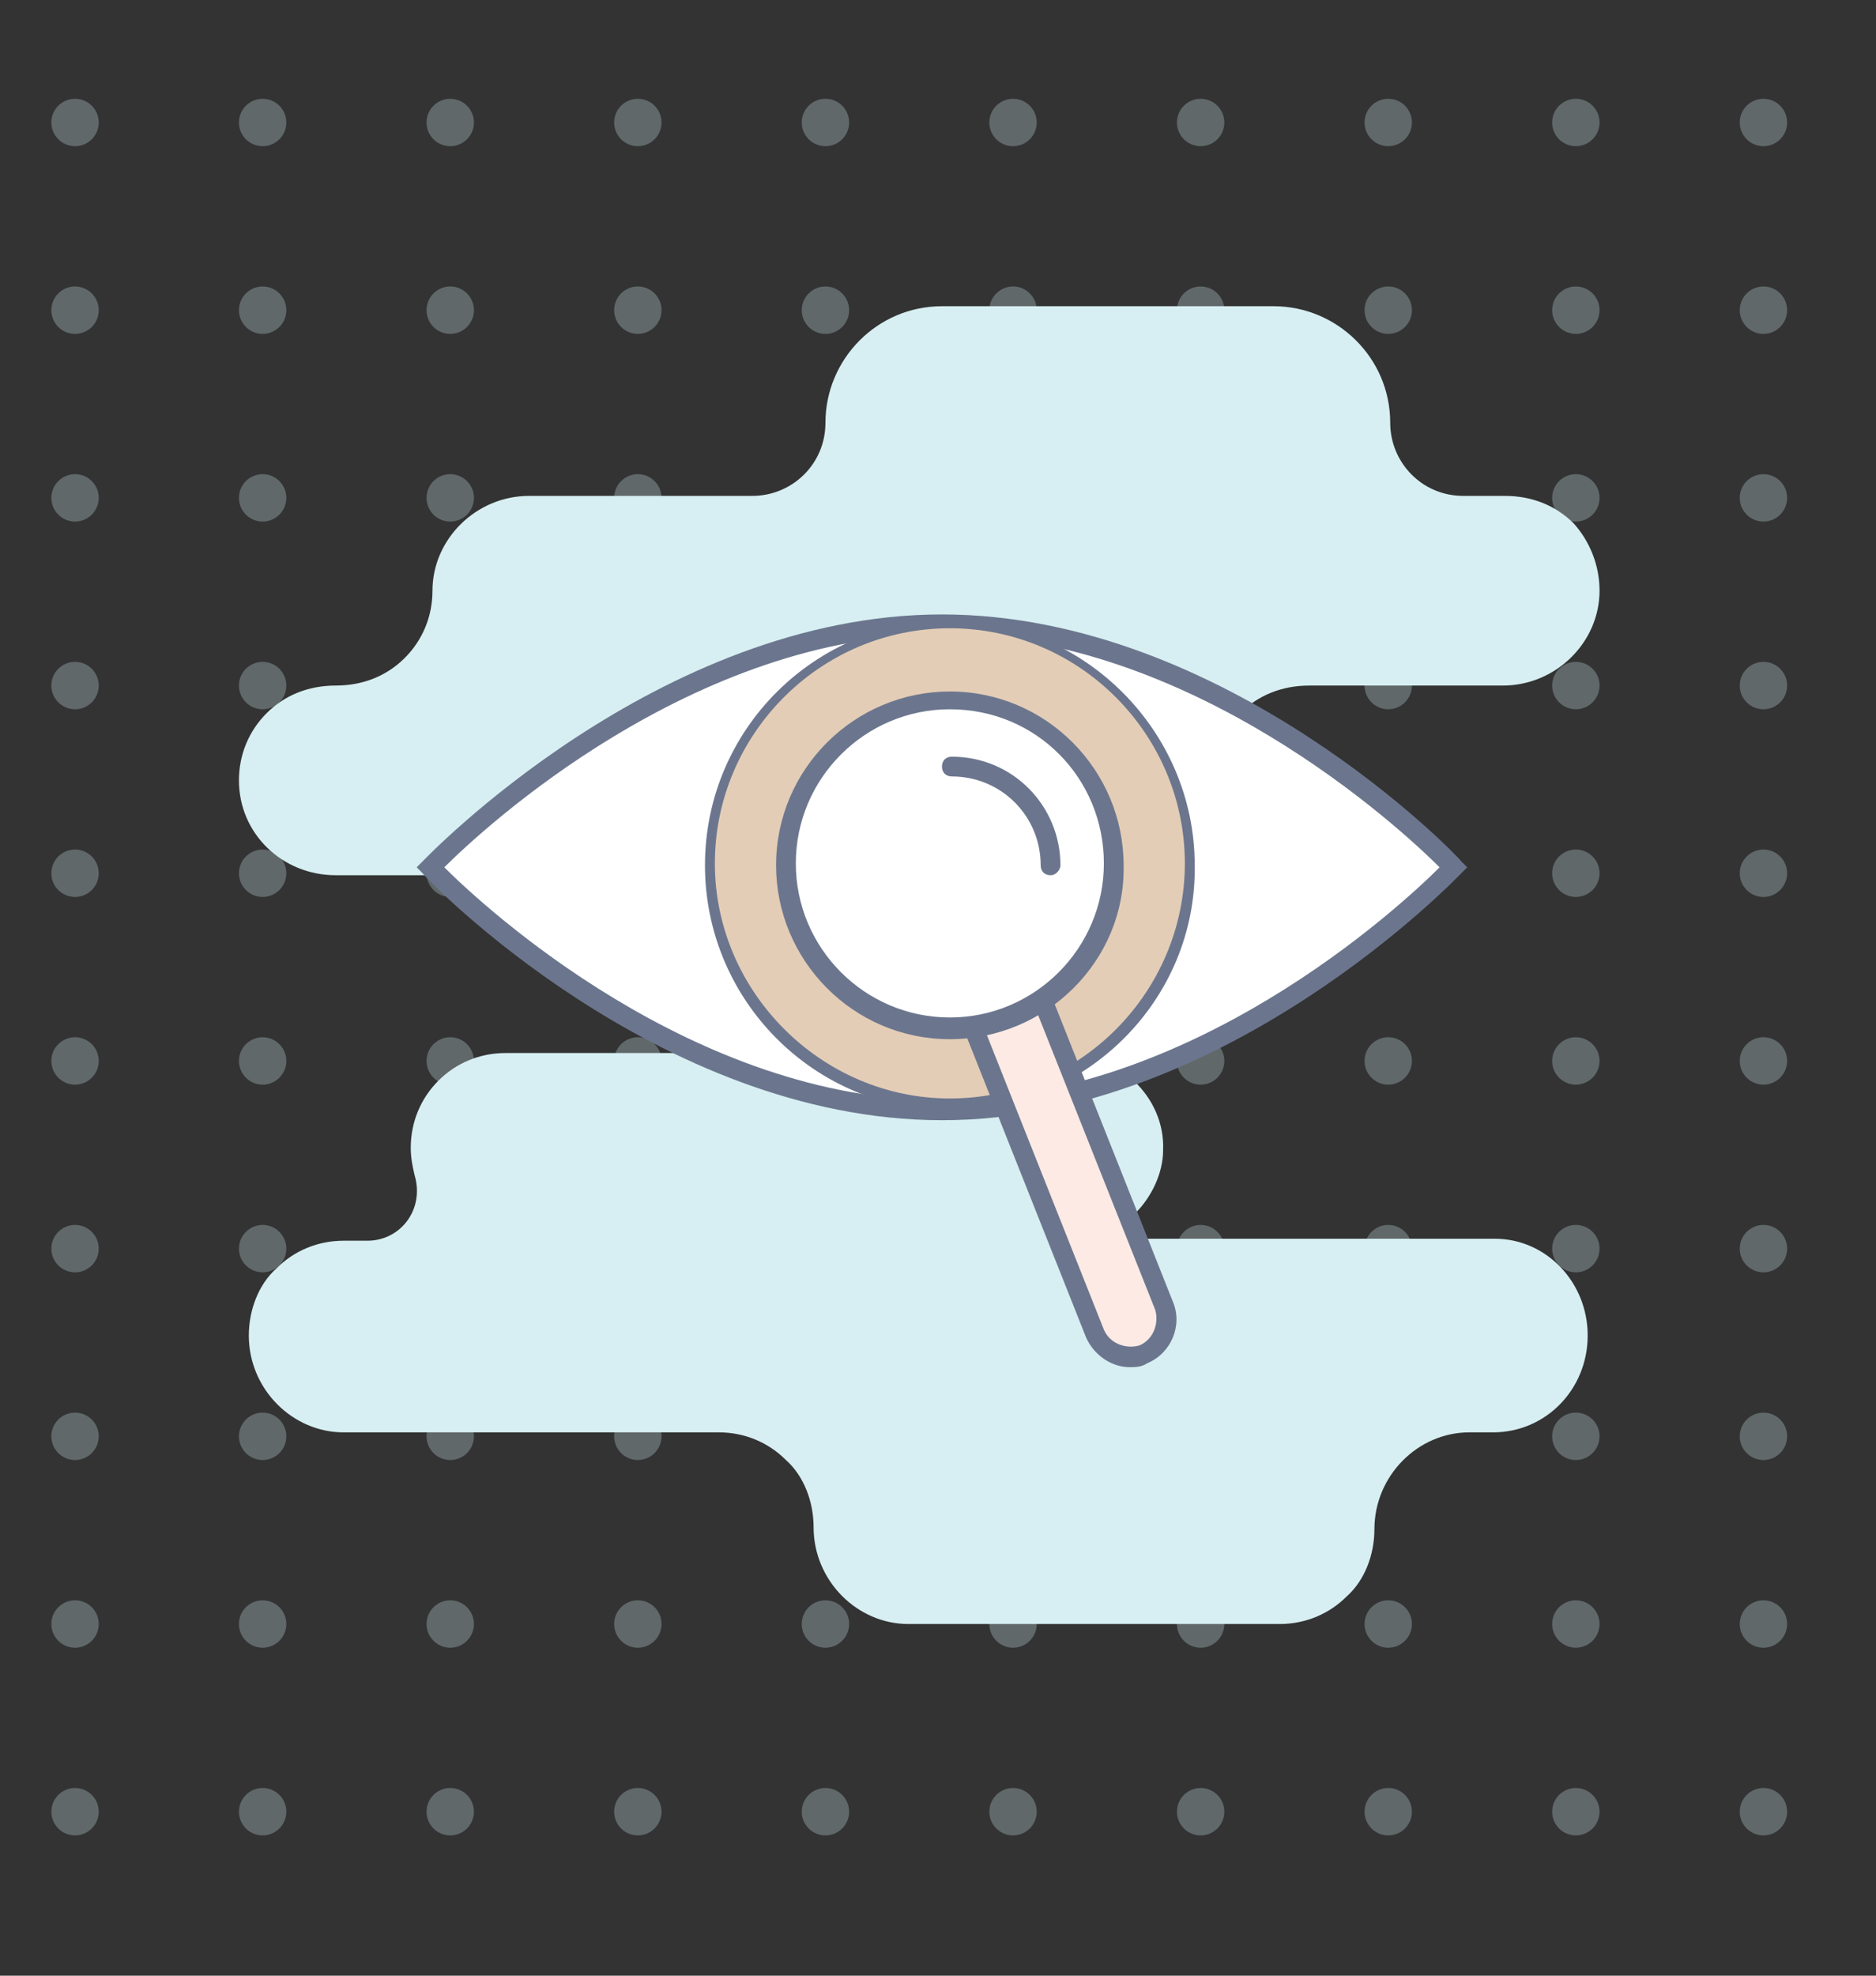 <?xml version="1.0" encoding="utf-8"?>
<!-- Generator: Adobe Illustrator 21.1.0, SVG Export Plug-In . SVG Version: 6.00 Build 0)  -->
<svg version="1.1" id="Layer_1" xmlns="http://www.w3.org/2000/svg" xmlns:xlink="http://www.w3.org/1999/xlink" x="0px" y="0px"
	 viewBox="0 0 95 100" style="enable-background:new 0 0 95 100;" xml:space="preserve">
<rect x="0" y="0" width="95" height="100" fill="#333333" stroke="none"/>
<style type="text/css">
	.st0{opacity:0.31;}
	.st1{fill:#C4DFE5;}
	.st2{fill:#D7EFF2;}
	.st3{fill:#FFFFFF;}
	.st4{fill:#6B768E;}
	.st5{fill:#E4CDB6;}
	.st6{fill:#FDEAE4;}
	.st7{fill:none;stroke:#6B768E;stroke-miterlimit:10;}
</style>
<g id="Layer_1_1_">
</g>
<g id="Layer_4">
	<g id="Layer_7">
	</g>
	<g>
		<g class="st0">
			<g>
				<g>
					<g>
						<g>
							<circle class="st1" cx="89.3" cy="91.7" r="1.2"/>
						</g>
					</g>
				</g>
				<g>
					<g>
						<g>
							<circle class="st1" cx="79.8" cy="91.7" r="1.2"/>
						</g>
					</g>
				</g>
				<g>
					<g>
						<g>
							<circle class="st1" cx="70.3" cy="91.7" r="1.2"/>
						</g>
					</g>
				</g>
				<g>
					<g>
						<g>
							<circle class="st1" cx="60.8" cy="91.7" r="1.2"/>
						</g>
					</g>
				</g>
				<g>
					<g>
						<g>
							<circle class="st1" cx="51.3" cy="91.7" r="1.2"/>
						</g>
					</g>
				</g>
				<g>
					<g>
						<g>
							<circle class="st1" cx="41.8" cy="91.7" r="1.2"/>
						</g>
					</g>
				</g>
				<g>
					<g>
						<g>
							<circle class="st1" cx="32.3" cy="91.7" r="1.2"/>
						</g>
					</g>
				</g>
				<g>
					<g>
						<g>
							<circle class="st1" cx="22.8" cy="91.7" r="1.2"/>
						</g>
					</g>
				</g>
				<g>
					<g>
						<g>
							<circle class="st1" cx="13.3" cy="91.7" r="1.2"/>
						</g>
					</g>
				</g>
				<g>
					<g>
						<g>
							<circle class="st1" cx="3.8" cy="91.7" r="1.2"/>
						</g>
					</g>
				</g>
			</g>
			<g>
				<g>
					<g>
						<g>
							<circle class="st1" cx="89.3" cy="82.2" r="1.2"/>
						</g>
					</g>
				</g>
				<g>
					<g>
						<g>
							<circle class="st1" cx="79.8" cy="82.2" r="1.2"/>
						</g>
					</g>
				</g>
				<g>
					<g>
						<g>
							<circle class="st1" cx="70.3" cy="82.2" r="1.2"/>
						</g>
					</g>
				</g>
				<g>
					<g>
						<g>
							<circle class="st1" cx="60.8" cy="82.2" r="1.2"/>
						</g>
					</g>
				</g>
				<g>
					<g>
						<g>
							<circle class="st1" cx="51.3" cy="82.2" r="1.2"/>
						</g>
					</g>
				</g>
				<g>
					<g>
						<g>
							<circle class="st1" cx="41.8" cy="82.2" r="1.2"/>
						</g>
					</g>
				</g>
				<g>
					<g>
						<g>
							<circle class="st1" cx="32.3" cy="82.2" r="1.2"/>
						</g>
					</g>
				</g>
				<g>
					<g>
						<g>
							<circle class="st1" cx="22.8" cy="82.2" r="1.2"/>
						</g>
					</g>
				</g>
				<g>
					<g>
						<g>
							<circle class="st1" cx="13.3" cy="82.2" r="1.2"/>
						</g>
					</g>
				</g>
				<g>
					<g>
						<g>
							<circle class="st1" cx="3.8" cy="82.2" r="1.2"/>
						</g>
					</g>
				</g>
			</g>
			<g>
				<g>
					<g>
						<g>
							<circle class="st1" cx="89.3" cy="72.7" r="1.2"/>
						</g>
					</g>
				</g>
				<g>
					<g>
						<g>
							<circle class="st1" cx="79.8" cy="72.7" r="1.2"/>
						</g>
					</g>
				</g>
				<g>
					<g>
						<g>
							<circle class="st1" cx="70.3" cy="72.7" r="1.2"/>
						</g>
					</g>
				</g>
				<g>
					<g>
						<g>
							<circle class="st1" cx="60.8" cy="72.7" r="1.2"/>
						</g>
					</g>
				</g>
				<g>
					<g>
						<g>
							<circle class="st1" cx="51.3" cy="72.7" r="1.2"/>
						</g>
					</g>
				</g>
				<g>
					<g>
						<g>
							<circle class="st1" cx="41.8" cy="72.7" r="1.2"/>
						</g>
					</g>
				</g>
				<g>
					<g>
						<g>
							<circle class="st1" cx="32.3" cy="72.7" r="1.2"/>
						</g>
					</g>
				</g>
				<g>
					<g>
						<g>
							<circle class="st1" cx="22.8" cy="72.7" r="1.2"/>
						</g>
					</g>
				</g>
				<g>
					<g>
						<g>
							<circle class="st1" cx="13.3" cy="72.7" r="1.2"/>
						</g>
					</g>
				</g>
				<g>
					<g>
						<g>
							<circle class="st1" cx="3.8" cy="72.7" r="1.2"/>
						</g>
					</g>
				</g>
			</g>
			<g>
				<g>
					<g>
						<g>
							<circle class="st1" cx="89.3" cy="63.2" r="1.2"/>
						</g>
					</g>
				</g>
				<g>
					<g>
						<g>
							<circle class="st1" cx="79.8" cy="63.2" r="1.2"/>
						</g>
					</g>
				</g>
				<g>
					<g>
						<g>
							<circle class="st1" cx="70.3" cy="63.2" r="1.2"/>
						</g>
					</g>
				</g>
				<g>
					<g>
						<g>
							<circle class="st1" cx="60.8" cy="63.2" r="1.2"/>
						</g>
					</g>
				</g>
				<g>
					<g>
						<g>
							<circle class="st1" cx="51.3" cy="63.2" r="1.2"/>
						</g>
					</g>
				</g>
				<g>
					<g>
						<g>
							<circle class="st1" cx="41.8" cy="63.2" r="1.2"/>
						</g>
					</g>
				</g>
				<g>
					<g>
						<g>
							<circle class="st1" cx="32.3" cy="63.2" r="1.2"/>
						</g>
					</g>
				</g>
				<g>
					<g>
						<g>
							<circle class="st1" cx="22.8" cy="63.2" r="1.2"/>
						</g>
					</g>
				</g>
				<g>
					<g>
						<g>
							<circle class="st1" cx="13.3" cy="63.2" r="1.2"/>
						</g>
					</g>
				</g>
				<g>
					<g>
						<g>
							<circle class="st1" cx="3.8" cy="63.2" r="1.2"/>
						</g>
					</g>
				</g>
			</g>
			<g>
				<g>
					<g>
						<g>
							<circle class="st1" cx="89.3" cy="53.7" r="1.2"/>
						</g>
					</g>
				</g>
				<g>
					<g>
						<g>
							<circle class="st1" cx="79.8" cy="53.7" r="1.2"/>
						</g>
					</g>
				</g>
				<g>
					<g>
						<g>
							<circle class="st1" cx="70.3" cy="53.7" r="1.2"/>
						</g>
					</g>
				</g>
				<g>
					<g>
						<g>
							<circle class="st1" cx="60.8" cy="53.7" r="1.2"/>
						</g>
					</g>
				</g>
				<g>
					<g>
						<g>
							<circle class="st1" cx="51.3" cy="53.7" r="1.2"/>
						</g>
					</g>
				</g>
				<g>
					<g>
						<g>
							<circle class="st1" cx="41.8" cy="53.7" r="1.2"/>
						</g>
					</g>
				</g>
				<g>
					<g>
						<g>
							<circle class="st1" cx="32.3" cy="53.7" r="1.2"/>
						</g>
					</g>
				</g>
				<g>
					<g>
						<g>
							<circle class="st1" cx="22.8" cy="53.7" r="1.2"/>
						</g>
					</g>
				</g>
				<g>
					<g>
						<g>
							<circle class="st1" cx="13.3" cy="53.7" r="1.2"/>
						</g>
					</g>
				</g>
				<g>
					<g>
						<g>
							<circle class="st1" cx="3.8" cy="53.7" r="1.2"/>
						</g>
					</g>
				</g>
			</g>
			<g>
				<g>
					<g>
						<g>
							<circle class="st1" cx="89.3" cy="44.2" r="1.2"/>
						</g>
					</g>
				</g>
				<g>
					<g>
						<g>
							<circle class="st1" cx="79.8" cy="44.2" r="1.2"/>
						</g>
					</g>
				</g>
				<g>
					<g>
						<g>
							<circle class="st1" cx="70.3" cy="44.2" r="1.2"/>
						</g>
					</g>
				</g>
				<g>
					<g>
						<g>
							<circle class="st1" cx="60.8" cy="44.2" r="1.2"/>
						</g>
					</g>
				</g>
				<g>
					<g>
						<g>
							<circle class="st1" cx="51.3" cy="44.2" r="1.2"/>
						</g>
					</g>
				</g>
				<g>
					<g>
						<g>
							<circle class="st1" cx="41.8" cy="44.2" r="1.2"/>
						</g>
					</g>
				</g>
				<g>
					<g>
						<g>
							<circle class="st1" cx="32.3" cy="44.2" r="1.2"/>
						</g>
					</g>
				</g>
				<g>
					<g>
						<g>
							<circle class="st1" cx="22.8" cy="44.2" r="1.2"/>
						</g>
					</g>
				</g>
				<g>
					<g>
						<g>
							<circle class="st1" cx="13.3" cy="44.2" r="1.2"/>
						</g>
					</g>
				</g>
				<g>
					<g>
						<g>
							<circle class="st1" cx="3.8" cy="44.2" r="1.2"/>
						</g>
					</g>
				</g>
			</g>
			<g>
				<g>
					<g>
						<g>
							<circle class="st1" cx="89.3" cy="34.7" r="1.2"/>
						</g>
					</g>
				</g>
				<g>
					<g>
						<g>
							<circle class="st1" cx="79.8" cy="34.7" r="1.2"/>
						</g>
					</g>
				</g>
				<g>
					<g>
						<g>
							<circle class="st1" cx="70.3" cy="34.7" r="1.2"/>
						</g>
					</g>
				</g>
				<g>
					<g>
						<g>
							<circle class="st1" cx="60.8" cy="34.7" r="1.2"/>
						</g>
					</g>
				</g>
				<g>
					<g>
						<g>
							<circle class="st1" cx="51.3" cy="34.7" r="1.2"/>
						</g>
					</g>
				</g>
				<g>
					<g>
						<g>
							<circle class="st1" cx="41.8" cy="34.7" r="1.2"/>
						</g>
					</g>
				</g>
				<g>
					<g>
						<g>
							<circle class="st1" cx="32.3" cy="34.7" r="1.2"/>
						</g>
					</g>
				</g>
				<g>
					<g>
						<g>
							<circle class="st1" cx="22.8" cy="34.7" r="1.2"/>
						</g>
					</g>
				</g>
				<g>
					<g>
						<g>
							<circle class="st1" cx="13.3" cy="34.7" r="1.2"/>
						</g>
					</g>
				</g>
				<g>
					<g>
						<g>
							<circle class="st1" cx="3.8" cy="34.7" r="1.2"/>
						</g>
					</g>
				</g>
			</g>
			<g>
				<g>
					<g>
						<g>
							<circle class="st1" cx="89.3" cy="25.2" r="1.2"/>
						</g>
					</g>
				</g>
				<g>
					<g>
						<g>
							<circle class="st1" cx="79.8" cy="25.2" r="1.2"/>
						</g>
					</g>
				</g>
				<g>
					<g>
						<g>
							<circle class="st1" cx="70.3" cy="25.2" r="1.2"/>
						</g>
					</g>
				</g>
				<g>
					<g>
						<g>
							<circle class="st1" cx="60.8" cy="25.2" r="1.2"/>
						</g>
					</g>
				</g>
				<g>
					<g>
						<g>
							<circle class="st1" cx="51.3" cy="25.2" r="1.2"/>
						</g>
					</g>
				</g>
				<g>
					<g>
						<g>
							<circle class="st1" cx="41.8" cy="25.2" r="1.2"/>
						</g>
					</g>
				</g>
				<g>
					<g>
						<g>
							<circle class="st1" cx="32.3" cy="25.2" r="1.2"/>
						</g>
					</g>
				</g>
				<g>
					<g>
						<g>
							<circle class="st1" cx="22.8" cy="25.2" r="1.2"/>
						</g>
					</g>
				</g>
				<g>
					<g>
						<g>
							<circle class="st1" cx="13.3" cy="25.2" r="1.2"/>
						</g>
					</g>
				</g>
				<g>
					<g>
						<g>
							<circle class="st1" cx="3.8" cy="25.2" r="1.2"/>
						</g>
					</g>
				</g>
			</g>
			<g>
				<g>
					<g>
						<g>
							<circle class="st1" cx="89.3" cy="15.7" r="1.2"/>
						</g>
					</g>
				</g>
				<g>
					<g>
						<g>
							<circle class="st1" cx="79.8" cy="15.7" r="1.2"/>
						</g>
					</g>
				</g>
				<g>
					<g>
						<g>
							<circle class="st1" cx="70.3" cy="15.7" r="1.2"/>
						</g>
					</g>
				</g>
				<g>
					<g>
						<g>
							<circle class="st1" cx="60.8" cy="15.7" r="1.2"/>
						</g>
					</g>
				</g>
				<g>
					<g>
						<g>
							<circle class="st1" cx="51.3" cy="15.7" r="1.2"/>
						</g>
					</g>
				</g>
				<g>
					<g>
						<g>
							<circle class="st1" cx="41.8" cy="15.7" r="1.2"/>
						</g>
					</g>
				</g>
				<g>
					<g>
						<g>
							<circle class="st1" cx="32.3" cy="15.7" r="1.2"/>
						</g>
					</g>
				</g>
				<g>
					<g>
						<g>
							<circle class="st1" cx="22.8" cy="15.7" r="1.2"/>
						</g>
					</g>
				</g>
				<g>
					<g>
						<g>
							<circle class="st1" cx="13.3" cy="15.7" r="1.2"/>
						</g>
					</g>
				</g>
				<g>
					<g>
						<g>
							<circle class="st1" cx="3.8" cy="15.7" r="1.2"/>
						</g>
					</g>
				</g>
			</g>
			<g>
				<g>
					<g>
						<g>
							<circle class="st1" cx="89.3" cy="6.2" r="1.2"/>
						</g>
					</g>
				</g>
				<g>
					<g>
						<g>
							<circle class="st1" cx="79.8" cy="6.2" r="1.2"/>
						</g>
					</g>
				</g>
				<g>
					<g>
						<g>
							<circle class="st1" cx="70.3" cy="6.2" r="1.2"/>
						</g>
					</g>
				</g>
				<g>
					<g>
						<g>
							<circle class="st1" cx="60.8" cy="6.2" r="1.2"/>
						</g>
					</g>
				</g>
				<g>
					<g>
						<g>
							<circle class="st1" cx="51.3" cy="6.2" r="1.2"/>
						</g>
					</g>
				</g>
				<g>
					<g>
						<g>
							<circle class="st1" cx="41.8" cy="6.2" r="1.2"/>
						</g>
					</g>
				</g>
				<g>
					<g>
						<g>
							<circle class="st1" cx="32.3" cy="6.2" r="1.2"/>
						</g>
					</g>
				</g>
				<g>
					<g>
						<g>
							<circle class="st1" cx="22.8" cy="6.2" r="1.2"/>
						</g>
					</g>
				</g>
				<g>
					<g>
						<g>
							<circle class="st1" cx="13.3" cy="6.2" r="1.2"/>
						</g>
					</g>
				</g>
				<g>
					<g>
						<g>
							<circle class="st1" cx="3.8" cy="6.2" r="1.2"/>
						</g>
					</g>
				</g>
			</g>
		</g>
	</g>
	<g>
		<g>
			<path class="st2" d="M80.4,67.6c0,2.7-2.1,4.9-4.8,4.9h-1.2c-2.6,0-4.8,2.2-4.8,4.9c0,1.3-0.5,2.6-1.4,3.4
				c-0.9,0.9-2.1,1.4-3.4,1.4H46c-2.6,0-4.8-2.2-4.8-4.9c0-1.3-0.5-2.6-1.4-3.4c-0.9-0.9-2.1-1.4-3.4-1.4h-19
				c-2.6,0-4.8-2.2-4.8-4.9c0-1.3,0.5-2.6,1.4-3.4c0.9-0.9,2.1-1.4,3.4-1.4h1.2c1.7,0,2.9-1.6,2.4-3.3c-0.1-0.4-0.2-0.9-0.2-1.4
				c0-1.3,0.5-2.5,1.4-3.4c0.9-0.9,2.1-1.4,3.4-1.4h28.3c2.7,0,5.1,2.2,5,4.9c0,1.2-0.6,2.4-1.4,3.2c-0.6,0.6-1.4,1.1-2.3,1.3h20.5
				C78.3,62.7,80.4,64.9,80.4,67.6z"/>
		</g>
	</g>
	<g>
		<g>
			<path class="st2" d="M81,29.9c0,2.6-2.2,4.8-4.9,4.8h-9.8c-1.4,0-2.6,0.5-3.5,1.4s-1.4,2-1.4,3.4c0,2.6-2.2,4.8-4.9,4.8H17
				c-2.7,0-4.9-2.1-4.9-4.8c0-1.3,0.5-2.5,1.4-3.4s2.1-1.4,3.5-1.4s2.6-0.5,3.5-1.4s1.4-2.1,1.4-3.4c0-2.6,2.2-4.8,4.9-4.8h11.3
				c2,0,3.7-1.6,3.7-3.7l0,0c0-3.2,2.6-5.9,5.9-5.9h16.8c3.2,0,5.9,2.6,5.9,5.9l0,0c0,2,1.6,3.7,3.7,3.7h2.1c1.4,0,2.6,0.5,3.5,1.4
				C80.5,27.4,81,28.6,81,29.9z"/>
		</g>
	</g>
	<g>
		<g>
			<path class="st3" d="M73.7,43.9c0,0-11.6,12.3-25.9,12.3s-26-12.3-26-12.3s11.6-12.3,25.9-12.3S73.7,43.9,73.7,43.9z"/>
		</g>
		<g>
			<path class="st4" d="M47.7,56.7c-14.4,0-26.2-12.3-26.3-12.5l-0.3-0.3l0.3-0.3c0.1-0.1,11.9-12.5,26.3-12.5S73.9,43.4,74,43.6
				l0.3,0.3L74,44.2C73.9,44.3,62.1,56.7,47.7,56.7z M22.5,43.9c2,2,12.6,11.8,25.2,11.8s23.2-9.8,25.2-11.8
				c-2-2-12.6-11.8-25.2-11.8C35.1,32.1,24.5,41.9,22.5,43.9z"/>
		</g>
	</g>
	<g>
		<g>
			<circle class="st5" cx="48.1" cy="43.8" r="12.2"/>
		</g>
		<g>
			<path class="st4" d="M48.1,56.2c-6.9,0-12.4-5.6-12.4-12.4c0-6.9,5.6-12.4,12.4-12.4S60.5,37,60.5,43.8
				C60.6,50.6,55,56.2,48.1,56.2z M48.1,31.8c-6.6,0-11.9,5.4-11.9,11.9s5.4,11.9,11.9,11.9c6.6,0,11.9-5.4,11.9-11.9
				S54.7,31.8,48.1,31.8z"/>
		</g>
	</g>
	<g>
		<g>
			<path class="st6" d="M52.7,50.6l6.2,15.6c0.4,1-0.1,2-1,2.4l0,0c-1,0.4-2-0.1-2.4-1L49.3,52"/>
		</g>
		<g>
			<path class="st4" d="M57.2,69.2c-0.9,0-1.8-0.6-2.2-1.5l-6.2-15.6l0.9-0.4l6.2,15.6c0.3,0.7,1.1,1,1.8,0.8c0.7-0.3,1-1.1,0.8-1.8
				l-6.2-15.6l0.9-0.4l6.2,15.6c0.5,1.2-0.1,2.6-1.3,3.1C57.8,69.2,57.5,69.2,57.2,69.2z"/>
		</g>
	</g>
	<g>
		<g>
			<circle class="st3" cx="48.1" cy="43.8" r="8.3"/>
		</g>
		<g>
			<path class="st4" d="M48.1,52.6c-4.9,0-8.8-4-8.8-8.8c0-4.9,4-8.8,8.8-8.8c4.9,0,8.8,4,8.8,8.8C57,48.6,53,52.6,48.1,52.6z
				 M48.1,35.9c-4.3,0-7.8,3.5-7.8,7.8s3.5,7.8,7.8,7.8s7.8-3.5,7.8-7.8S52.5,35.9,48.1,35.9z"/>
		</g>
	</g>
	<g>
		<g>
			<path class="st4" d="M53.2,44.3c-0.3,0-0.5-0.2-0.5-0.5c0-2.5-2-4.5-4.5-4.5c-0.3,0-0.5-0.2-0.5-0.5s0.2-0.5,0.5-0.5
				c3.1,0,5.5,2.5,5.5,5.5C53.7,44,53.5,44.3,53.2,44.3z"/>
		</g>
	</g>
	<g>
		<g>
			<path class="st7" d="M43.9,43.9"/>
		</g>
	</g>
	<g>
		<g>
			<path class="st7" d="M47.7,47.7"/>
		</g>
	</g>
</g>
</svg>
